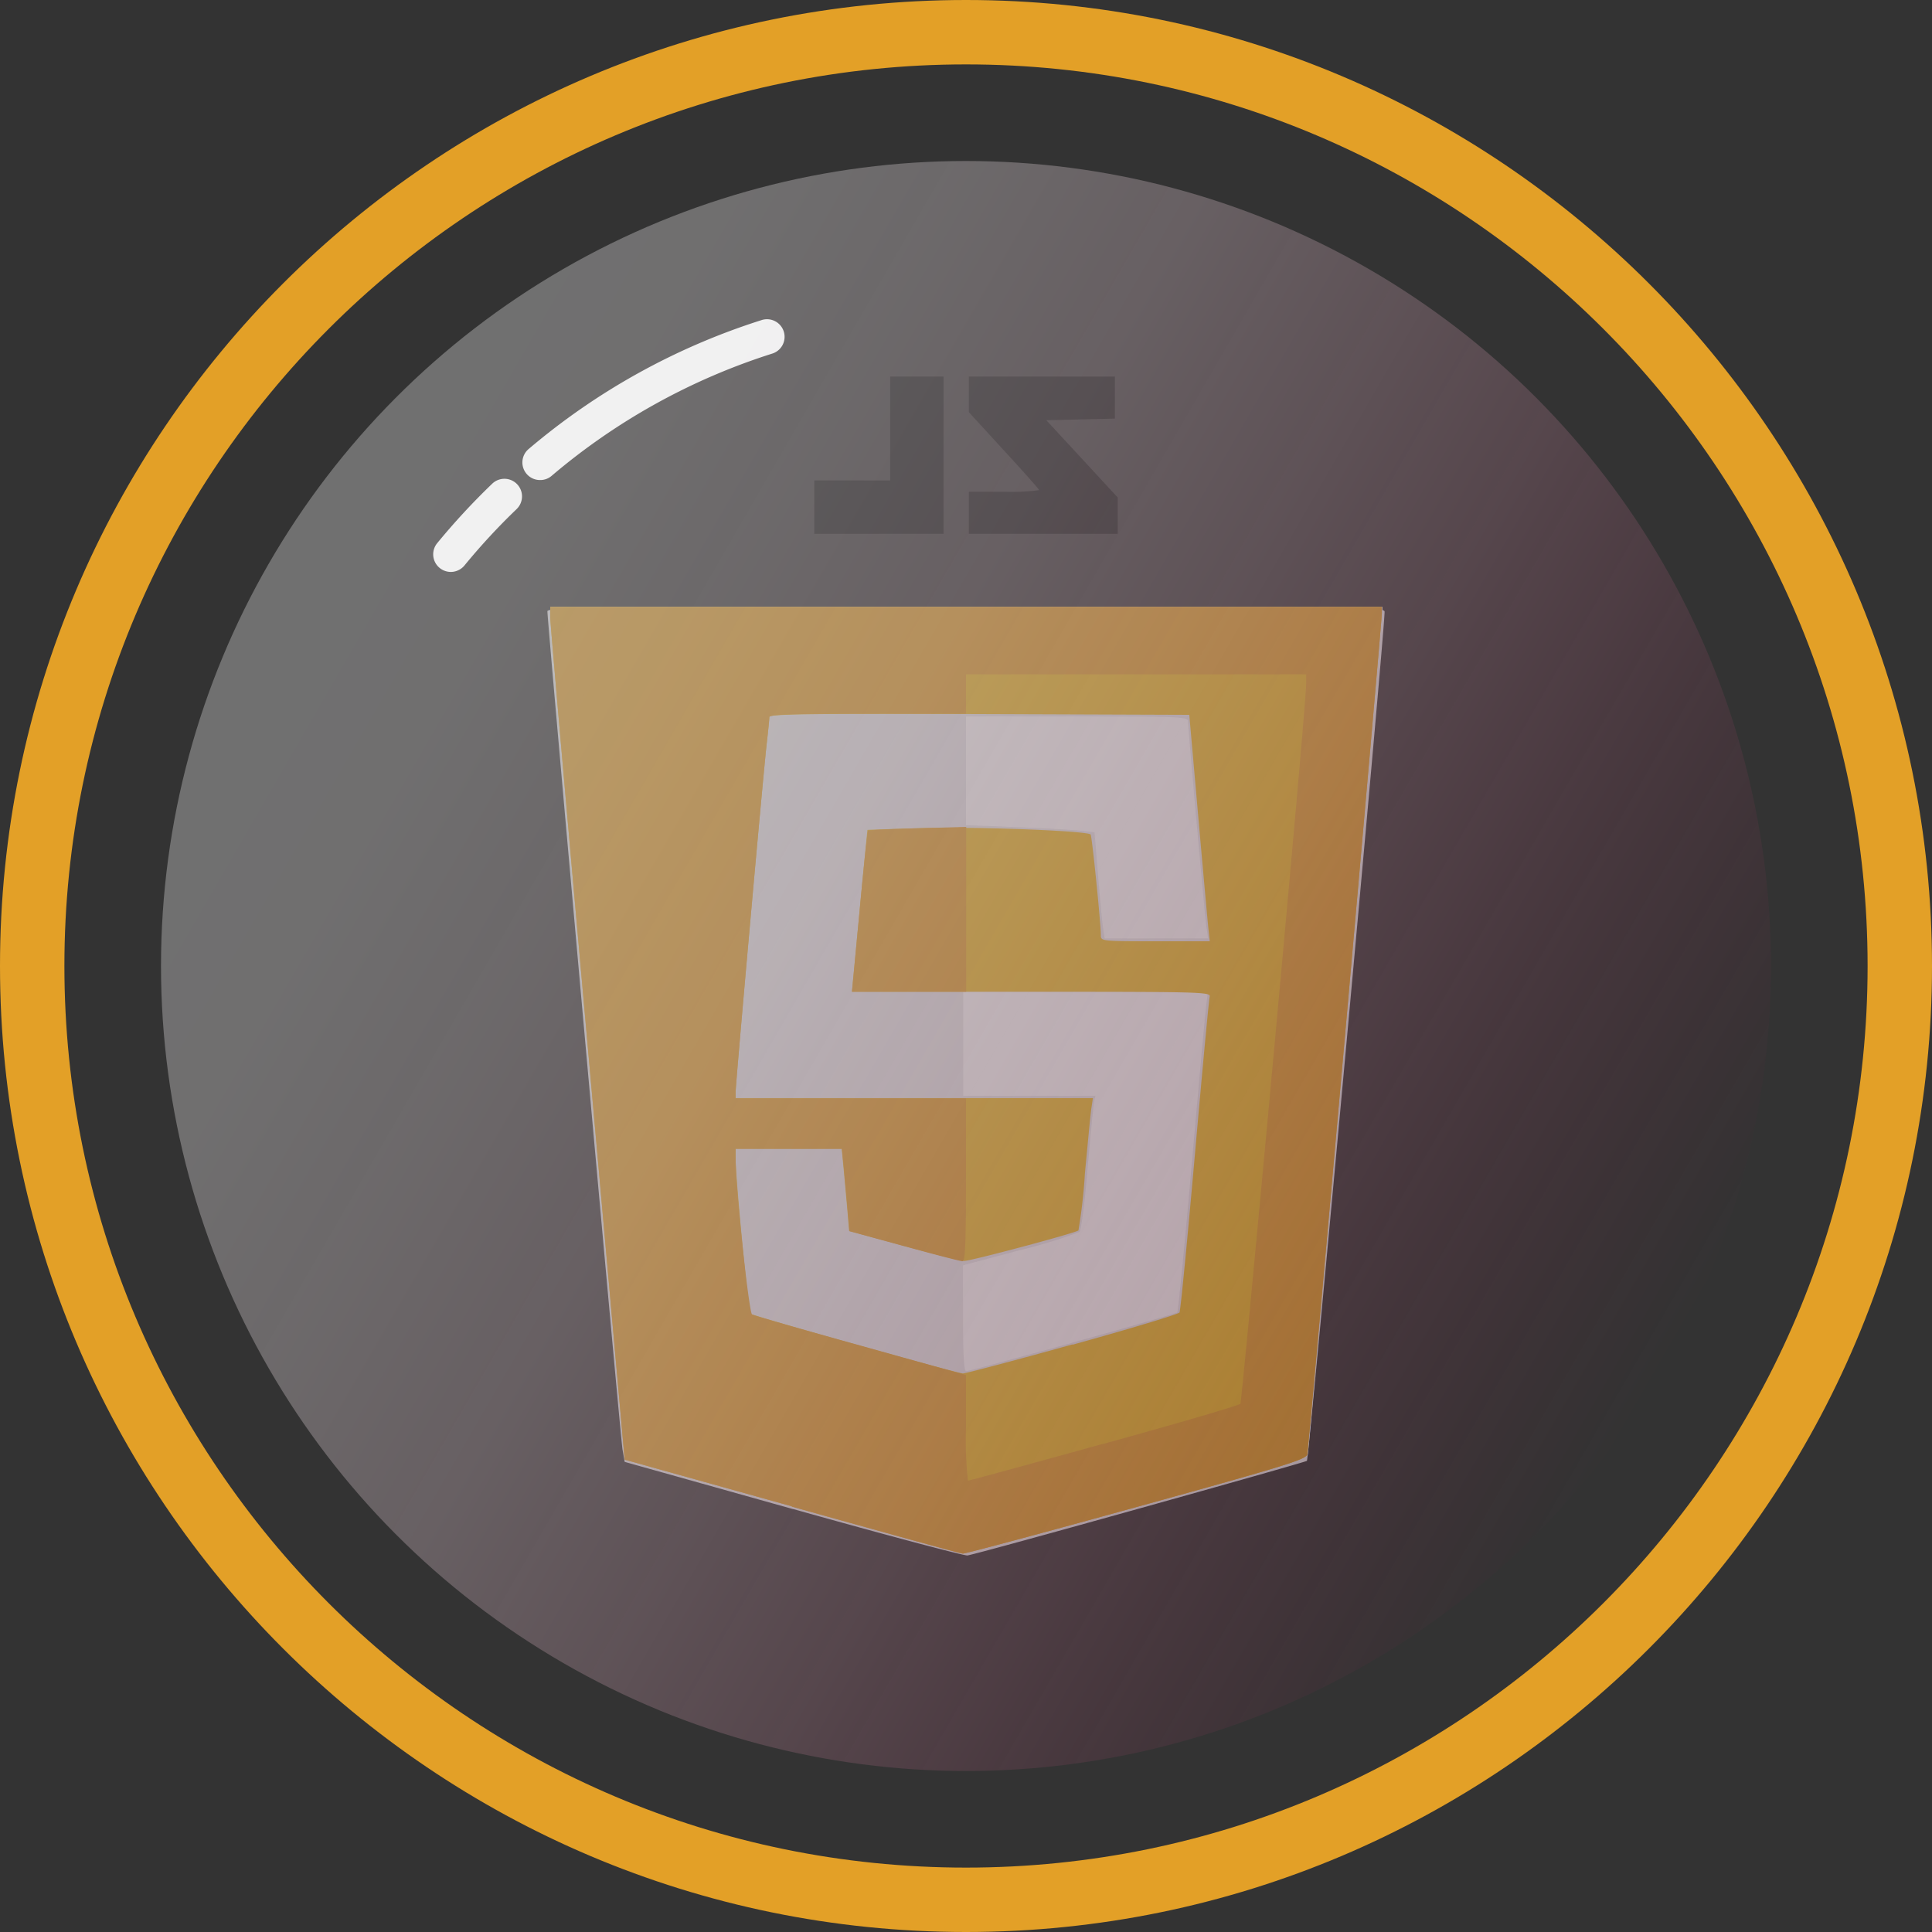 <svg xmlns="http://www.w3.org/2000/svg" xmlns:xlink="http://www.w3.org/1999/xlink" viewBox="0 0 300 300"><rect x="0" y="0" width="300" height="300" fill="#333333" stroke="none"/><defs><style>.cls-1{isolation:isolate;}.cls-2{fill:#e3a027;}.cls-3{opacity:0.6;}.cls-4{fill:#fff;}.cls-5{fill:#e9e9eb;}.cls-6{fill:#eebd22;}.cls-7{fill:#0f1010;}.cls-8{opacity:0.3;mix-blend-mode:overlay;fill:url(#linear-gradient);}.cls-9{opacity:0.9;}</style><linearGradient id="linear-gradient" x1="258.23" y1="212.49" x2="41.77" y2="87.51" gradientUnits="userSpaceOnUse"><stop offset="0" stop-color="#d05" stop-opacity="0"/><stop offset="0.03" stop-color="#df0e5f" stop-opacity="0.06"/><stop offset="0.14" stop-color="#e64684" stop-opacity="0.27"/><stop offset="0.26" stop-color="#ed77a5" stop-opacity="0.47"/><stop offset="0.37" stop-color="#f2a1c0" stop-opacity="0.63"/><stop offset="0.49" stop-color="#f7c3d7" stop-opacity="0.76"/><stop offset="0.61" stop-color="#fbdde9" stop-opacity="0.87"/><stop offset="0.74" stop-color="#fdf0f5" stop-opacity="0.94"/><stop offset="0.86" stop-color="#fffbfd" stop-opacity="0.99"/><stop offset="1" stop-color="#fff"/></linearGradient></defs><g class="cls-1"><g id="Layer_2" data-name="Layer 2"><g id="Layer_2-2" data-name="Layer 2"><path class="cls-2" d="M150,300C67.29,300,0,232.71,0,150S67.29,0,150,0,300,67.29,300,150,232.71,300,150,300Zm0-290C72.8,10,10,72.8,10,150S72.8,290,150,290s140-62.8,140-140S227.2,10,150,10Z"/><g class="cls-3"><g id="path118"><path class="cls-4" d="M85.44,94.24l0,1.64c0,.9,2.61,30.69,5.79,66.2L97,226.65l26,7.26c14.27,4,26.24,7.28,26.6,7.31s12.48-3.23,27-7.24c23.19-6.42,26.32-7.38,26.48-8.18.23-1.11,11.59-129.21,11.58-130.58v-1H85.44Z"/></g><g id="path88"><path class="cls-5" d="M123.17,234.34,97,227l-.34-1.94C96.35,223.37,85,96.59,85,94.92c0-.61,6.63-.68,65-.68,61.62,0,65,0,65,.76,0,3.13-11.77,131.59-12.06,131.84s-51,14.44-52.72,14.69c-.48.07-12.65-3.16-27-7.19Zm43.34-25.85c8.8-2.43,16.12-4.54,16.28-4.69s1.18-10.58,2.28-23.18,2.12-23.74,2.26-24.76l.24-1.85h-38v16.14h20.52l-.21,1c-.11.54-.55,5.18-1,10.31-.44,5.44-1,9.54-1.26,9.83a74.26,74.26,0,0,1-9.3,2.85l-8.78,2.34v8.22c0,5.61.15,8.22.47,8.22s7.67-2,16.47-4.41Zm20.81-64.62c-.28-2.14-2.85-30.81-2.85-31.9,0-.65-1.51-.72-17.24-.72H150v16.88l7.75.3c4.26.17,8.74.42,10,.56l2.21.25.54,6.61c.3,3.63.65,7.33.79,8.23l.24,1.64h16.08Z"/></g><g id="path80"><path class="cls-6" d="M123,233.91,97,226.65l-5.77-64.57c-3.18-35.51-5.78-65.3-5.79-66.2l0-1.64H214.57v1c0,1.37-11.35,129.47-11.58,130.58-.16.8-3.29,1.76-26.48,8.18-14.47,4-26.59,7.26-27,7.24s-12.33-3.32-26.6-7.31Zm43.56-25.11c9-2.49,16.43-4.74,16.59-5s1.22-11.22,2.38-24.37,2.19-24.25,2.31-24.67c.19-.72-1.33-.76-27.66-.76H132.29l1.19-12.54c.65-6.9,1.2-12.56,1.22-12.59s4.11-.15,9.09-.29c8.16-.22,25,.43,25.56,1,.21.21,1.59,13.79,1.59,15.65,0,.91.13.93,8.46.93h8.45l-.2-1.86c-.11-1-.83-8.92-1.59-17.56L184.67,111l-32.6-.12c-25.94-.08-32.61,0-32.61.44s-.19,2.22-.42,4.26c-.56,4.93-4.81,52.62-4.81,53.93v1h55.48l-.25,1.63c-.13.9-.56,5.47-1,10.14a81,81,0,0,1-1,8.78c-.4.39-16.72,4.75-17.74,4.74-.47,0-4.69-1.06-9.37-2.34l-8.5-2.32-.31-3.67c-.18-2-.44-4.89-.58-6.38l-.27-2.73H114.23l0,1.63c0,3.06,2,23.67,2.3,24s32,9.24,33,9.28c.36,0,8-2,17-4.51Z"/></g><g id="path78"><path class="cls-2" d="M123,233.91,97,226.65l-5.77-64.57c-3.18-35.51-5.78-65.3-5.79-66.2l0-1.64H214.57v1c0,1.37-11.35,129.47-11.58,130.58-.16.8-3.29,1.76-26.48,8.18-14.47,4-26.59,7.26-27,7.24s-12.33-3.32-26.6-7.31Zm48.38-9.72c11.41-3.15,21-5.95,21.23-6.22s10.26-108.45,10.22-112.06v-1.2H150v6.11H134.73c-11.92,0-15.27.12-15.27.54s-.19,2.22-.42,4.26c-.56,4.93-4.81,52.62-4.81,53.93v1H150v12.65c0,9.83-.12,12.65-.54,12.64s-4.38-1.06-9.06-2.34l-8.5-2.32-.31-3.67c-.18-2-.44-4.89-.58-6.38l-.27-2.73H114.23l0,1.63c0,4.68,2.07,23.78,2.55,24.08.29.18,7.88,2.36,16.86,4.84L150,213.52v8.2a57.49,57.49,0,0,0,.3,8.2c.17,0,9.64-2.58,21-5.73Zm-37.92-82.61c.63-6.83,1.23-12.5,1.33-12.59s3.58-.27,7.72-.38l7.52-.21V154H132.29Z"/></g><g id="path76"><path class="cls-7" d="M126.44,78.75V74.61h11.78V58.47h8.29V82.9H126.44Zm24,.88V76.35h5.45a31.71,31.71,0,0,0,5.46-.24c0-.14-2.46-2.91-5.46-6.16L150.44,64V58.47h22.68V65l-5.32.13-5.33.12,5.55,6,5.54,6V82.9H150.44Z"/></g></g><circle class="cls-8" cx="150" cy="150" r="125"/><g class="cls-9"><path class="cls-4" d="M83.86,74.54a2.73,2.73,0,0,1-1.77-4.82,104.64,104.64,0,0,1,36.12-20,2.73,2.73,0,1,1,1.66,5.2,99.2,99.2,0,0,0-34.25,19A2.69,2.69,0,0,1,83.86,74.54Z"/><path class="cls-4" d="M70,88.81a2.76,2.76,0,0,1-1.73-.62,2.73,2.73,0,0,1-.38-3.85,106.54,106.54,0,0,1,8.54-9.23,2.73,2.73,0,0,1,3.79,3.94,100.14,100.14,0,0,0-8.1,8.76A2.77,2.77,0,0,1,70,88.81Z"/></g></g></g></g></svg>